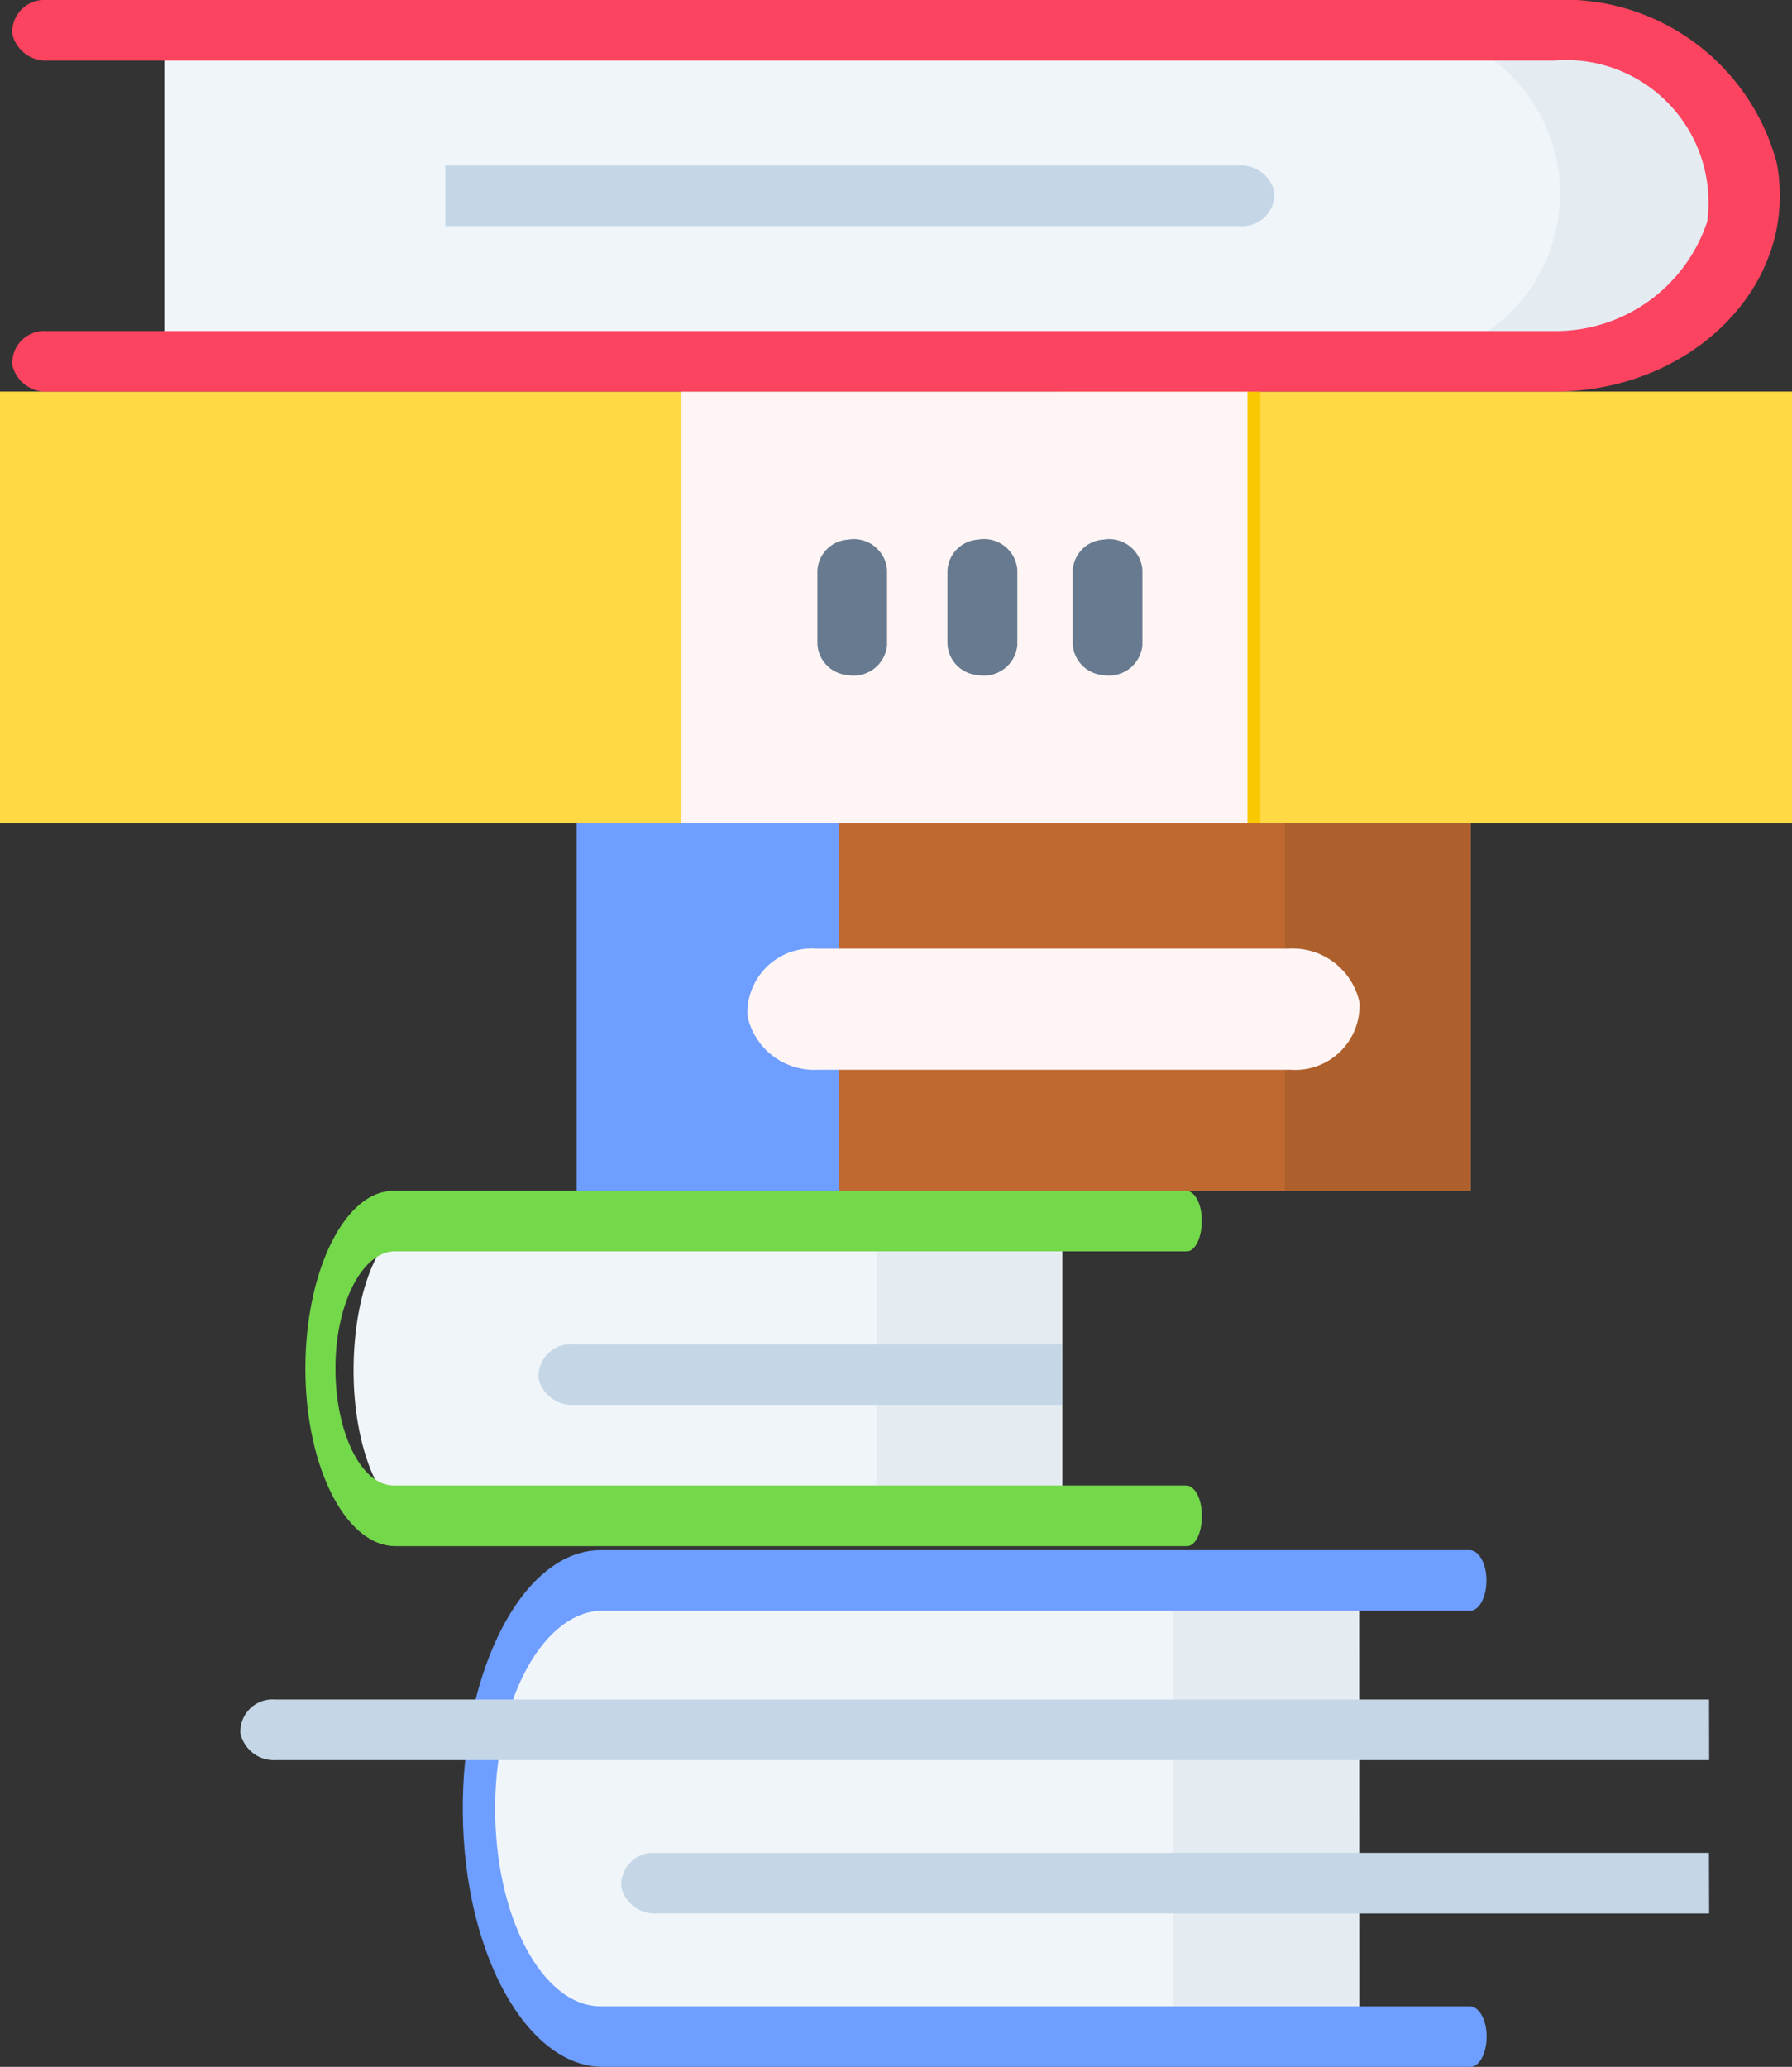 <svg xmlns="http://www.w3.org/2000/svg" width="36.41" height="42" viewBox="0 0 36.41 42">
  <rect x="0" y="0" width="36.41" height="42" fill="#333333" stroke="none"/>
  <g id="Books_badge" data-name="Books badge" transform="translate(-154.999 -1298)">
    <g id="Group_27" data-name="Group 27" transform="translate(6 -1)">
      <g id="Group_5" data-name="Group 5" transform="translate(148.999 1306.957)">
        <path id="Path_7" data-name="Path 7" d="M156.659,1306.957h36.41v8.777h-36.41Z" transform="translate(-156.659 -1306.957)" fill="#ffda45"/>
      </g>
      <path id="Path_8" data-name="Path 8" d="M189.013,1306.957h4.056v8.777h-4.056Z" transform="translate(-18.465)" fill="#fac800"/>
      <path id="Path_9" data-name="Path 9" d="M177.505,1306.957h11.508v8.777H177.505Z" transform="translate(-14.667)" fill="#fff5f5"/>
      <g id="Group_26" data-name="Group 26" transform="translate(155.204 1299)">
        <g id="Group_24" data-name="Group 24">
          <g id="Group_10" data-name="Group 10" transform="translate(3.198 31.5)">
            <path id="Path_10" data-name="Path 10" d="M176.616,1340.426H161.233c-1.135,0-2.119-1.689-2.278-3.993-.2-2.886.888-5.359,2.257-5.359h15.4Z" transform="translate(-158.402 -1330.5)" fill="#f0f5fa"/>
            <path id="Path_11" data-name="Path 11" d="M196.843,1331.074h3.773v9.352h-3.773Z" transform="translate(-182.403 -1330.5)" fill="#e4ecf2"/>
            <g id="Group_6" data-name="Group 6">
              <path id="Path_12" data-name="Path 12" d="M178.875,1341H161.25c-1.54,0-2.825-2.29-2.848-5.173-.023-2.93,1.243-5.327,2.8-5.327h17.657c.168,0,.319.226.339.539.024.374-.131.691-.326.691H161.244c-1.176,0-2.162,1.743-2.184,3.946-.022,2.25.949,4.094,2.146,4.094h17.657c.168,0,.319.226.339.539C179.226,1340.682,179.07,1341,178.875,1341Z" transform="translate(-158.402 -1330.5)" fill="#6e9eff"/>
            </g>
            <g id="Group_9" data-name="Group 9" transform="translate(-4.522 3.035)">
              <g id="Group_7" data-name="Group 7">
                <path id="Path_13" data-name="Path 13" d="M200.616,1334.766H171.505a.7.7,0,0,1-.73-.539.653.653,0,0,1,.7-.692h29.139Z" transform="translate(-170.77 -1333.535)" fill="#c5d7e6"/>
              </g>
              <g id="Group_8" data-name="Group 8" transform="translate(7.737 3.117)">
                <path id="Path_14" data-name="Path 14" d="M200.616,1337.883H179.242a.7.7,0,0,1-.73-.539.653.653,0,0,1,.7-.692h21.4Z" transform="translate(-178.507 -1336.652)" fill="#c5d7e6"/>
              </g>
            </g>
          </g>
          <g id="Group_14" data-name="Group 14" transform="translate(0 24.199)">
            <path id="Path_15" data-name="Path 15" d="M170.579,1329.844H157.5c-.724,0-1.332-1.375-1.317-3.055.014-1.626.586-2.934,1.291-2.934h13.108v5.989Z" transform="translate(-155.204 -1323.199)" fill="#f0f5fa"/>
            <path id="Path_16" data-name="Path 16" d="M190.806,1323.855h3.773v5.989h-3.773Z" transform="translate(-179.204 -1323.199)" fill="#e4ecf2"/>
            <g id="Group_11" data-name="Group 11">
              <path id="Path_17" data-name="Path 17" d="M173.117,1330.418H157.033c-1.043,0-1.886-1.721-1.826-3.821.055-1.892.836-3.4,1.788-3.4H173.1c.156,0,.3.226.315.539.022.374-.122.692-.3.692H157.022c-.643,0-1.188,1.014-1.207,2.31-.019,1.343.517,2.448,1.18,2.448H173.1c.156,0,.3.226.315.539C173.442,1330.1,173.3,1330.418,173.117,1330.418Z" transform="translate(-155.204 -1323.199)" fill="#74d84b"/>
            </g>
            <g id="Group_13" data-name="Group 13" transform="translate(4.732 3.117)">
              <g id="Group_12" data-name="Group 12">
                <path id="Path_18" data-name="Path 18" d="M194.579,1327.547h-9.907a.7.7,0,0,1-.73-.539.654.654,0,0,1,.7-.692h9.934Z" transform="translate(-183.937 -1326.316)" fill="#c5d7e6"/>
              </g>
            </g>
          </g>
          <g id="Group_16" data-name="Group 16" transform="translate(-5.96)">
            <path id="Path_19" data-name="Path 19" d="M167.6,1299.574h28.325a3.911,3.911,0,0,1,3.874,2.87c.34,2.077-1.5,3.857-3.827,3.857H167.6Z" transform="translate(-164.506 -1299)" fill="#f0f5fa"/>
            <path id="Path_20" data-name="Path 20" d="M195.859,1299.574h-3.8a3.4,3.4,0,1,1,0,6.727h3.75a3.912,3.912,0,0,0,3.875-2.87c.339-2.077-1.505-3.857-3.827-3.857Z" transform="translate(-164.506 -1299)" fill="#e4ecf2"/>
            <g id="Group_15" data-name="Group 15">
              <path id="Path_21" data-name="Path 21" d="M195.85,1306.957H165.241a.7.7,0,0,1-.73-.539.652.652,0,0,1,.7-.691h30.6a3.243,3.243,0,0,0,3.137-2.224,2.892,2.892,0,0,0-3.1-3.273H165.241a.7.7,0,0,1-.73-.539.653.653,0,0,1,.7-.691H195.8a4.471,4.471,0,0,1,4.562,3.315c.464,2.486-1.74,4.642-4.513,4.642Z" transform="translate(-164.506 -1299)" fill="#fc435f"/>
            </g>
          </g>
          <g id="Group_19" data-name="Group 19" transform="translate(5.511 16.734)">
            <g id="Group_17" data-name="Group 17">
              <path id="Path_22" data-name="Path 22" d="M160.715,1315.734h18.164v7.465H160.715Z" transform="translate(-160.715 -1315.734)" fill="#6e9eff"/>
            </g>
            <path id="Path_23" data-name="Path 23" d="M190.051,1315.734h12.828v7.465H190.051Z" transform="translate(-184.715 -1315.734)" fill="#bf6930"/>
            <path id="Path_24" data-name="Path 24" d="M199.106,1315.734h3.773v7.465h-3.773Z" transform="translate(-184.715 -1315.734)" fill="#ad5f2c"/>
            <path id="Path_25" data-name="Path 25" d="M175.215,1320.738h-9.583a1.39,1.39,0,0,1-1.446-1.092,1.31,1.31,0,0,1,1.407-1.369h9.583a1.39,1.39,0,0,1,1.445,1.093A1.308,1.308,0,0,1,175.215,1320.738Z" transform="translate(-160.715 -1315.734)" fill="#fff5f5"/>
            <g id="Group_18" data-name="Group 18" transform="translate(8.731 3.118)">
              <path id="Path_26" data-name="Path 26" d="M198.76,1320.082h-4.578a.7.7,0,0,1-.73-.539.653.653,0,0,1,.7-.691h4.579a.7.7,0,0,1,.73.539A.654.654,0,0,1,198.76,1320.082Z" transform="translate(-193.447 -1318.852)" fill="#fff5f5"/>
            </g>
          </g>
          <g id="Group_23" data-name="Group 23" transform="translate(10.403 10.957)">
            <g id="Group_20" data-name="Group 20" transform="translate(5.188)">
              <path id="Path_27" data-name="Path 27" d="M185.146,1312.079V1310.6a.664.664,0,0,1,.62-.634.678.678,0,0,1,.795.61v1.531a.68.68,0,0,1-.795.611A.666.666,0,0,1,185.146,1312.079Z" transform="translate(-185.146 -1309.957)" fill="#677a8f"/>
            </g>
            <g id="Group_21" data-name="Group 21" transform="translate(2.641)">
              <path id="Path_28" data-name="Path 28" d="M182.6,1312.079V1310.6a.664.664,0,0,1,.62-.634.678.678,0,0,1,.8.61v1.531a.68.68,0,0,1-.8.611A.666.666,0,0,1,182.6,1312.079Z" transform="translate(-182.599 -1309.957)" fill="#677a8f"/>
            </g>
            <g id="Group_22" data-name="Group 22">
              <path id="Path_29" data-name="Path 29" d="M179.958,1312.079V1310.6a.664.664,0,0,1,.62-.634.678.678,0,0,1,.795.61v1.531a.679.679,0,0,1-.795.611A.666.666,0,0,1,179.958,1312.079Z" transform="translate(-179.958 -1309.957)" fill="#677a8f"/>
            </g>
          </g>
        </g>
        <g id="Group_25" data-name="Group 25" transform="translate(2.845 3.363)">
          <path id="Path_30" data-name="Path 30" d="M167.6,1302.363h16.115a.7.7,0,0,1,.73.539.653.653,0,0,1-.7.692H167.6Z" transform="translate(-167.601 -1302.363)" fill="#c5d7e6"/>
        </g>
      </g>
    </g>
  </g>
</svg>
